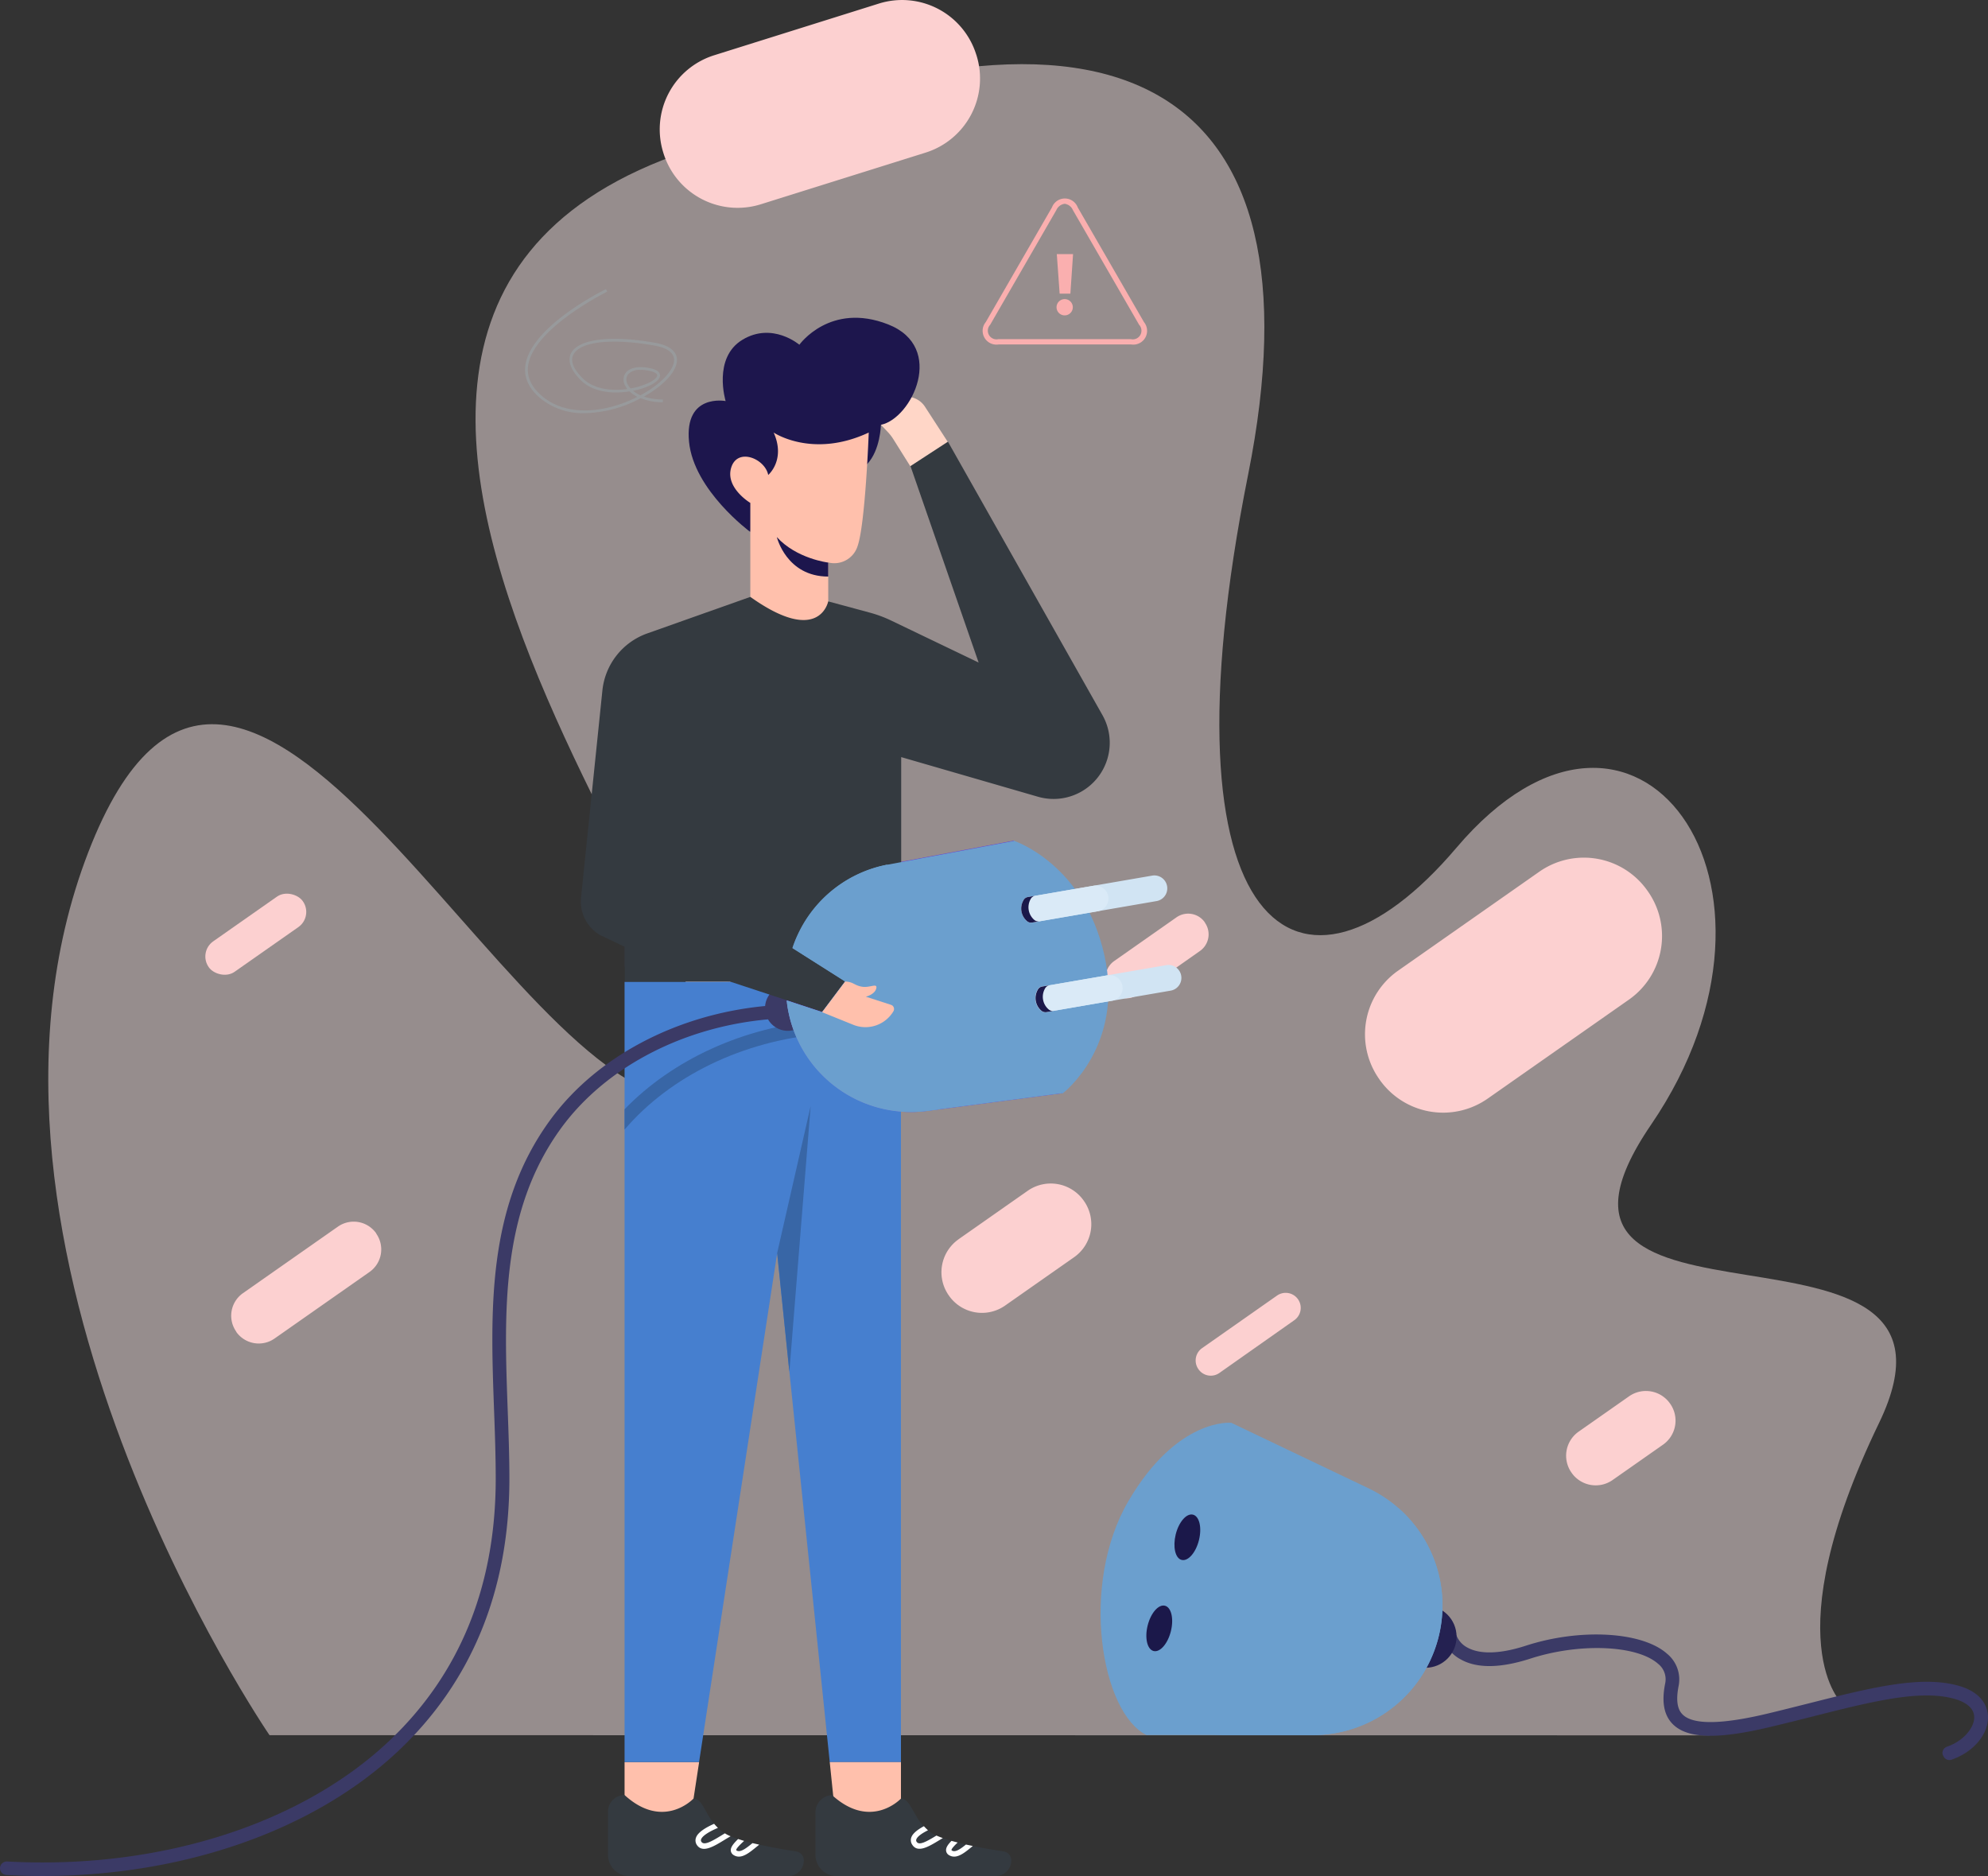 <svg xmlns="http://www.w3.org/2000/svg" xmlns:xlink="http://www.w3.org/1999/xlink" width="488.825" height="461.271" viewBox="0 0 488.825 461.271">
  <rect x="0" y="0" width="488.825" height="461.271" fill="#333333" stroke="none"/>
  <defs>
    <style>
      .cls-1 {
        fill: #fae9e9;
        opacity: 0.5;
      }

      .cls-1, .cls-2 {
        isolation: isolate;
      }

      .cls-2 {
        fill: #fcd0d0;
      }

      .cls-3 {
        fill: #3b3a66;
      }

      .cls-4 {
        fill: #242151;
      }

      .cls-5 {
        fill: #6b9fce;
      }

      .cls-6 {
        fill: #1b184a;
      }

      .cls-7 {
        fill: url(#linear-gradient);
      }

      .cls-8 {
        fill: #467fcf;
      }

      .cls-9 {
        fill: #3866a6;
      }

      .cls-10 {
        fill: url(#linear-gradient-2);
      }

      .cls-11 {
        fill: #343a40;
      }

      .cls-12 {
        fill: url(#linear-gradient-3);
      }

      .cls-13 {
        fill: url(#linear-gradient-4);
      }

      .cls-14 {
        fill: url(#linear-gradient-5);
      }

      .cls-15 {
        fill: url(#linear-gradient-6);
      }

      .cls-16 {
        fill: #1d164d;
      }

      .cls-17 {
        fill: url(#linear-gradient-7);
      }

      .cls-18 {
        fill: #d1e4f3;
      }

      .cls-19 {
        fill: #daeaf7;
      }

      .cls-20 {
        opacity: 0.2;
      }

      .cls-21 {
        fill: #fff;
      }

      .cls-22 {
        fill: #989a9c;
      }

      .cls-23 {
        fill: #faafaf;
      }
    </style>
    <linearGradient id="linear-gradient" x1="-0.284" y1="27.402" x2="-0.255" y2="27.367" gradientUnits="objectBoundingBox">
      <stop offset="0" stop-color="#ffc0ac"/>
      <stop offset="1" stop-color="#ffd6c7"/>
    </linearGradient>
    <linearGradient id="linear-gradient-2" x1="0.531" y1="5.551" x2="0.524" y2="5.537" gradientUnits="objectBoundingBox">
      <stop offset="0" stop-color="#5ca0d3"/>
      <stop offset="1" stop-color="#6236d9"/>
    </linearGradient>
    <linearGradient id="linear-gradient-3" x1="1.032" y1="9.457" x2="1.038" y2="9.476" gradientUnits="objectBoundingBox">
      <stop offset="0" stop-color="#1d164d"/>
      <stop offset="1" stop-color="#4a4975"/>
    </linearGradient>
    <linearGradient id="linear-gradient-4" x1="1.314" y1="10.19" x2="1.303" y2="10.206" xlink:href="#linear-gradient"/>
    <linearGradient id="linear-gradient-5" x1="3.331" y1="8.876" x2="3.345" y2="8.932" xlink:href="#linear-gradient"/>
    <linearGradient id="linear-gradient-6" x1="0.549" y1="8.861" x2="0.564" y2="8.916" xlink:href="#linear-gradient"/>
    <linearGradient id="linear-gradient-7" x1="0.652" y1="29.795" x2="0.674" y2="29.9" xlink:href="#linear-gradient"/>
  </defs>
  <g id="Illustration" transform="translate(-143.907 -203.529)">
    <g id="Background">
      <path id="Path_1-2" data-name="Path 1-2" class="cls-1" d="M210.18,630.16s-82.05-119.68-44.62-216.95,103.79,61,146.9,60.28-132.9-184.23-2.81-231.67c110.3-48.44,160.24-17.08,141.17,78.32C428.15,433.51,463.77,457,502,412c44.11-52,88.2,9,47.89,68.05s84.18,15.05,56.07,73.31c-26.08,54-9,69.14-9,69.14l-32.69,7.7Z"/>
      <path id="Rectangle_1" data-name="Rectangle 1" class="cls-2" d="M487.68,442.19l34.72-24.33a19.09,19.09,0,0,1,26.6,4.68l.12.17a19.09,19.09,0,0,1-4.68,26.6l-34.72,24.33a19.1,19.1,0,0,1-26.6-4.67l-.12-.18a19.1,19.1,0,0,1,4.68-26.6Z"/>
      <path id="Rectangle_2" data-name="Rectangle 2" class="cls-2" d="M319.53,217.11,360,204.41a19.1,19.1,0,0,1,23.94,12.5l.07.2a19.1,19.1,0,0,1-12.5,23.94L331,253.75a19.09,19.09,0,0,1-23.94-12.5l-.06-.2A19.1,19.1,0,0,1,319.53,217.11Z"/>
      <path id="Rectangle_3" data-name="Rectangle 3" class="cls-2" d="M417.9,439.8l15.27-10.71a5,5,0,0,1,7,1.23v.05a5,5,0,0,1-1.24,7L423.7,448.08a5,5,0,0,1-7-1.24h0a5,5,0,0,1,1.2-7.04Z"/>
      <path id="Rectangle_4" data-name="Rectangle 4" class="cls-2" d="M439.48,535l18.44-12.93a3.7,3.7,0,0,1,5.15.91h0a3.7,3.7,0,0,1-.91,5.15L443.74,541.1a3.68,3.68,0,0,1-5.14-.91h0a3.7,3.7,0,0,1,.88-5.19Z"/>
      <path id="Rectangle_5" data-name="Rectangle 5" class="cls-2" d="M383.38,500.44h20.74a9.9,9.9,0,0,1,9.9,9.9v.11a9.91,9.91,0,0,1-9.91,9.91H383.38a9.9,9.9,0,0,1-9.9-9.9v-.11a9.9,9.9,0,0,1,9.9-9.9Z" transform="matrix(0.819, -0.574, 0.574, 0.819, -221.63, 318.42)"/>
      <path id="Rectangle_6-2" data-name="Rectangle 6-2" class="cls-2" d="M534.79,549.86h15.13a7.23,7.23,0,0,1,7.23,7.23v.08a7.22,7.22,0,0,1-7.22,7.22H534.79a7.23,7.23,0,0,1-7.23-7.23v-.08a7.22,7.22,0,0,1,7.22-7.22Z" transform="matrix(0.819, -0.574, 0.574, 0.819, -221.53, 412.16)"/>
      <path id="Rectangle_7" data-name="Rectangle 7" class="cls-2" d="M203.65,521.48,227,505.12a6.77,6.77,0,0,1,9.42,1.66v.06a6.77,6.77,0,0,1-1.65,9.43l-23.33,16.35A6.78,6.78,0,0,1,202,531v-.06a6.77,6.77,0,0,1,1.65-9.46Z"/>
      <rect id="Rectangle_8" data-name="Rectangle 8" class="cls-2" width="28.25" height="9.15" rx="4.55" transform="matrix(0.819, -0.574, 0.574, 0.819, 192.61, 437.586)"/>
    </g>
    <g id="Cable">
      <g id="Group_5" data-name="Group 5">
        <g id="Group_3" data-name="Group 3">
          <path id="Path_2" data-name="Path 2" class="cls-3" d="M621.58,635v-.13a1.61,1.61,0,0,1,1.08-1.88c4.08-1.41,6.61-4.62,6.68-7.11.08-2.84-3-4.13-4.83-4.64-8.41-2.37-20.25.62-35.23,4.41-3.21.81-6.52,1.64-10,2.47-12.92,3.09-20.3,2.92-23.93-.55-2.27-2.17-2.93-5.48-2-10.11a4.85,4.85,0,0,0-1.74-4.85c-5.22-4.62-19.32-5.19-31.42-1.27-7.35,2.37-13.11,2.44-17.11.19a8.92,8.92,0,0,1-4.34-5.22l3.25-.8a5.7,5.7,0,0,0,2.82,3.15c2.18,1.18,6.43,2.05,14.35-.52,13.33-4.31,28.56-3.45,34.66,2a8.15,8.15,0,0,1,2.82,8c-.66,3.42-.31,5.73,1.07,7,2.6,2.49,9.61,2.39,20.83-.29,3.43-.82,6.73-1.66,9.92-2.46,15.48-3.91,27.7-7,37-4.39,6.71,1.89,7.32,6.19,7.27,8-.12,4.29-3.86,8.45-9,10.2a1.6,1.6,0,0,1-2-1Z"/>
        </g>
        <circle id="Ellipse_1" data-name="Ellipse 1" class="cls-4" cx="7.65" cy="7.65" r="7.65" transform="translate(486.76 598.29)"/>
        <path id="Path_3" data-name="Path 3" class="cls-5" d="M446.65,553.35l33.78,16.12a31.9,31.9,0,0,1,17.62,34.66h0a31.9,31.9,0,0,1-31.35,26H425.89Z"/>
        <path id="Path_4-2" data-name="Path 4-2" class="cls-5" d="M446.65,553.35S433.42,552,421.37,572.6s-6.69,52.17,4.52,57.56c0,0,19.76-11.74,23.77-39.87S446.65,553.35,446.65,553.35Z"/>
        <ellipse id="Ellipse_2" data-name="Ellipse 2" class="cls-6" cx="5.74" cy="2.94" rx="5.74" ry="2.94" transform="translate(424.711 608.754) rotate(-75.96)"/>
        <path id="Ellipse_3" data-name="Ellipse 3" class="cls-6" d="M433,580.79c.77-3.07,2.67-5.25,4.25-4.85s2.23,3.2,1.46,6.28-2.67,5.24-4.25,4.85S432.26,583.86,433,580.79Z"/>
        <g id="Group_4" data-name="Group 4">
          <g id="Group_2299" data-name="Group 2299">
            <path id="Path_5" data-name="Path 5" class="cls-5" d="M498.05,604.12h0a31.87,31.87,0,0,0-10.5-30c3.71,4,3.45,10.91-2.4,17.61-6.92,7.93,7.14,16-7.37,27.12s-36.6,11.3-36.6,11.3H466.7a31.891,31.891,0,0,0,31.35-26.033Z"/>
          </g>
          <g id="Group_2300" data-name="Group 2300">
            <path id="Path_6" data-name="Path 6" class="cls-5" d="M485,572.11l.18.12Z"/>
          </g>
        </g>
      </g>
    </g>
    <g id="Confused">
      <path id="Path_7" data-name="Path 7" class="cls-7" d="M367.65,301.14l-3-.47-4.1,7.34,1.59,1.67a11.508,11.508,0,0,1,1.4,1.79l4.2,6.7,9.21-6-5.57-8.59a5.38,5.38,0,0,0-3.73-2.44Z"/>
      <path id="Path_8" data-name="Path 8" class="cls-8" d="M365.44,444.94V636.78H347.93L335,511.68l-19.2,125.1H297.48V444.94Z"/>
      <g id="Group_2301" data-name="Group 2301">
        <path id="Path_9" data-name="Path 9" class="cls-9" d="M297.48,476.27v5c11.19-13.12,29-21.82,48.58-23.5l-.29-3.34C326.76,456,309.3,464.06,297.48,476.27Z"/>
      </g>
      <path id="Path_18941" data-name="Path 18941" class="cls-3" d="M337.62,445.77a5.6,5.6,0,0,0-5.58,5.11c-21.81,2.07-41.54,12.51-52.87,28.06-15.59,21.37-14.67,46.75-13.78,71.28.21,5.58.41,11.34.41,16.89,0,26.48-8.91,48.26-26.48,64.73-21.86,20.47-56.76,31.4-93.64,29.38a1.67,1.67,0,0,0-1.77,1.55h0a1.68,1.68,0,0,0,1.58,1.77q4.45.24,8.85.24c34.47,0,66.53-11.09,87.27-30.52,18.28-17.13,27.55-39.73,27.55-67.17,0-5.61-.21-11.41-.42-17-.87-24-1.77-48.75,13.14-69.19,10.85-14.87,29.85-24.86,50.88-26.74a5.61,5.61,0,1,0,4.86-8.4Z"/>
      <path id="Path_10" data-name="Path 10" class="cls-10" d="M405.23,472.31l-33.37,4.37a30.68,30.68,0,0,1-34.41-26.45v-.19h0a30.69,30.69,0,0,1,24.78-34l31-5.83Z"/>
      <path id="Path_11" data-name="Path 11" class="cls-11" d="M415,379.38l-38-67.24-9.21,6,16.75,48.29L363,356.09a30.5,30.5,0,0,0-5.06-1.89l-10.36-2.8-19.16-1.12-25.39,9a16.7,16.7,0,0,0-11,14l-5.25,50.93a9.55,9.55,0,0,0,4.66,9.21l6.09,2.91v8.49h25.73l22.85,7.53,5.68-7.53H365.5V389.68l33.65,9.75A13.81,13.81,0,0,0,415,379.38Z"/>
      <path id="Path_12" data-name="Path 12" class="cls-12" d="M328.39,334.32s-13.89-10.21-15.06-22.18,9-10,9-10-3.24-10.61,4.13-15.07,14,1.22,14,1.22,7.55-10.6,21.83-5,5.81,23.16-1.78,24.69c0,0-.11,6.22-3.4,9.68S330.74,325,328.39,334.32Z"/>
      <path id="Path_13" data-name="Path 13" class="cls-13" d="M328.4,350.28v-23.1s-6.25-3.74-4.69-8.71,8.31-2.17,9.09,1.84c0,0,4.36-3.68,1.34-10.43,0,0,9.54,6.47,23.38,0,0,0-.84,22.68-2.77,28a6,6,0,0,1-7.19,3.94v9.54S345.47,362.44,328.4,350.28Z"/>
      <g id="Group_6" data-name="Group 6">
        <path id="Path_14" data-name="Path 14" class="cls-14" d="M313.33,653l2.48-16.19H297.48V653Z"/>
        <path id="Path_15" data-name="Path 15" class="cls-15" d="M349.6,653h15.84V636.78H347.93Z"/>
      </g>
      <path id="Path_16" data-name="Path 16" class="cls-16" d="M334.92,335.58s2.35,9.71,12.64,9.71v-3.44S339.78,340.93,334.92,335.58Z"/>
      <path id="Path_17" data-name="Path 17" class="cls-11" d="M351.69,444.82l-12.95-8.2L310.87,419l6.88-38.33c-.25,1.56-1.29,9.23.94,14.22,2.49,5.59-2.52,14,1.33,14.85s9.37-1.46,13.84,11.71A42,42,0,0,0,340.21,433a68.079,68.079,0,0,0,11.48,11.82Z"/>
      <path id="Path_18" data-name="Path 18" class="cls-5" d="M405.23,472.31l-33.37,4.37a30.68,30.68,0,0,1-34.41-26.43v-.21l-.06-.51,8.7,2.86,5.67-7.54h0l-12.95-8.21a30.1,30.1,0,0,1,1.47-3.64,30.64,30.64,0,0,1,22-16.9l3.23-.6,27.79-5.23Z"/>
      <g id="Group_2302" data-name="Group 2302">
        <path id="Path_19" data-name="Path 19" class="cls-5" d="M362.21,416.09a30.64,30.64,0,0,0-22,16.9,30.1,30.1,0,0,0-1.47,3.64l12.95,8.21h0l-5.67,7.54-8.69-2.86.06.51a30.68,30.68,0,0,0,34.23,26.67h.2l3-.4h0s-4.2.5-9.34-5.53-11.83-.45-12.49-6.47,3.09-8.22,8.26-10.72,4.46-2.45-2-7-13-.39-11-10.22S362.21,416.09,362.21,416.09Z"/>
      </g>
      <path id="Path_20" data-name="Path 20" class="cls-11" d="M323.2,444.86l-25.72-8.48v4.8Z"/>
      <path id="Path_21" data-name="Path 21" class="cls-5" d="M393.24,410.26s-11.44,10.66-7.59,33.09,19.58,29,19.58,29,15.24-11.55,10.22-34S393.24,410.26,393.24,410.26Z"/>
      <path id="Path_22" data-name="Path 22" class="cls-17" d="M346.06,452.4l7.69,3.11a8,8,0,0,0,9.84-3.34h0a1.09,1.09,0,0,0-.38-1.49l-.21-.09-6.19-2s2.16-.51,2.55-2-1.53-.14-3.46-.45-2.12-1.2-4.17-1.28Z"/>
      <path id="Path_23" data-name="Path 23" class="cls-9" d="M343.24,475.47,335,511.63l3,29.18Z"/>
      <g id="Group_8" data-name="Group 8">
        <path id="Path_25" data-name="Path 25" class="cls-18" d="M395.53,424.92a4.08,4.08,0,0,0,.91,5.09,1.52,1.52,0,0,0,1.26.35l30.59-5.28a3.17,3.17,0,0,0,2.59-3.67h0a3.17,3.17,0,0,0-3.67-2.59l-30.57,5.27a1.53,1.53,0,0,0-1.11.83Z"/>
        <path id="Path_26" data-name="Path 26" class="cls-19" d="M416.41,423.91a3.17,3.17,0,0,0-3.67-2.59l-16.18,2.79a1.53,1.53,0,0,0-1,.81,4.08,4.08,0,0,0,.91,5.09,1.52,1.52,0,0,0,1.26.35l16.22-2.79a3.18,3.18,0,0,0,2.46-3.66Z"/>
        <path id="Path_27" data-name="Path 27" class="cls-6" d="M399.48,430.06l-1.78.3a1.52,1.52,0,0,1-1.26-.35,4.06,4.06,0,0,1-.9-5.09,1.49,1.49,0,0,1,1.1-.83l1.78-.31a1.51,1.51,0,0,0-1.1.83,4.08,4.08,0,0,0,.9,5.09A1.57,1.57,0,0,0,399.48,430.06Z"/>
      </g>
      <g id="Group_9" data-name="Group 9">
        <path id="Path_28" data-name="Path 28" class="cls-18" d="M399,446.93a4.08,4.08,0,0,0,.9,5.09,1.57,1.57,0,0,0,1.26.36l30.6-5.28a3.18,3.18,0,0,0,2.59-3.68h0a3.17,3.17,0,0,0-3.67-2.59L400.1,446.1a1.49,1.49,0,0,0-1.1.83Z"/>
        <path id="Path_29" data-name="Path 29" class="cls-19" d="M419.9,445.93a3.18,3.18,0,0,0-3.68-2.6l-16.17,2.79a1.51,1.51,0,0,0-1,.81,4.09,4.09,0,0,0,.9,5.09,1.52,1.52,0,0,0,1.26.35l16.22-2.8a3.17,3.17,0,0,0,2.47-3.64Z"/>
        <path id="Path_30" data-name="Path 30" class="cls-6" d="M403,452.07l-1.77.31a1.58,1.58,0,0,1-1.27-.36,4.08,4.08,0,0,1-.9-5.09,1.49,1.49,0,0,1,1.1-.83l1.79-.31a1.58,1.58,0,0,0-1.11.83,4.08,4.08,0,0,0,.91,5.09A1.53,1.53,0,0,0,403,452.07Z"/>
      </g>
      <path id="Path_32" data-name="Path 32" class="cls-11" d="M297.48,644.88h0a4.07,4.07,0,0,0-4.07,4.07h0v10.63a5.21,5.21,0,0,0,5.22,5.22h39.08a3.85,3.85,0,0,0,3.85-3.85h0a2.24,2.24,0,0,0-1.91-2.22c-3.79-.56-12.25-2-16.5-3.89-5.58-2.54-5.82-9.09-8.72-9.09C314.43,645.75,307.07,653.64,297.48,644.88Z"/>
      <path id="Path_33" data-name="Path 33" class="cls-11" d="M348.49,644.88h.27a4.31,4.31,0,0,0-4.34,4.07v10.63a5.22,5.22,0,0,0,5.22,5.22h39.08a3.85,3.85,0,0,0,3.85-3.85h0a2.24,2.24,0,0,0-1.91-2.22c-3.8-.56-12.25-2-16.51-3.89-5.58-2.54-5.81-9.09-8.71-9.09C365.44,645.75,358.08,653.64,348.49,644.88Z"/>
      <g id="Group_11" data-name="Group 11">
        <path id="Path_34" data-name="Path 34" class="cls-21" d="M322.06,655.9c.48-.3,1-.6,1.49-.89l-.4-.17a8.392,8.392,0,0,1-1-.55l-.77.47c-2.53,1.55-4.36,2.57-5,1.62a.63.63,0,0,1-.08-.61c.34-.94,2.19-2,4.14-2.82a13.174,13.174,0,0,1-.94-1c-1.93.85-4,2.05-4.46,3.41a2,2,0,0,0,.23,1.81C316.65,659.21,319.4,657.53,322.06,655.9Z"/>
        <path id="Path_35" data-name="Path 35" class="cls-21" d="M328.94,656.7c-1.46,1.18-2.95,2.38-3.89,1.83a.35.35,0,0,1-.11-.1c-.1-.39,1.27-1.67,1.94-2.28-.52-.15-1-.3-1.48-.46-1,1-1.89,1.95-1.8,2.88a1.47,1.47,0,0,0,.77,1.11,2.35,2.35,0,0,0,1.21.34c1.4,0,2.86-1.19,4.27-2.34l.74-.6Z"/>
      </g>
      <g id="Group_12" data-name="Group 12">
        <path id="Path_36" data-name="Path 36" class="cls-21" d="M375,655.9l.73-.44c-.56-.2-1.09-.41-1.56-.62-2.46,1.5-4.24,2.48-4.86,1.55a.62.62,0,0,1-.09-.61c.26-.73,1.44-1.53,2.87-2.24a11.807,11.807,0,0,1-1-1c-1.44.77-2.73,1.71-3.1,2.75a2,2,0,0,0,.23,1.81C369.58,659.22,372.33,657.53,375,655.9Z"/>
        <path id="Path_37" data-name="Path 37" class="cls-21" d="M381.43,657.05c-1.31,1.05-2.6,2-3.45,1.48a.349.349,0,0,1-.11-.1c-.07-.32.82-1.22,1.51-1.88l-1.51-.4c-.82.83-1.42,1.63-1.33,2.42a1.43,1.43,0,0,0,.76,1.11,2.39,2.39,0,0,0,1.22.34c1.4,0,2.85-1.19,4.26-2.34l.33-.27Z"/>
      </g>
      <g id="Group_14" data-name="Group 14">
        <path id="Path_38" data-name="Path 38" class="cls-22" d="M287.69,305.12A16.58,16.58,0,0,1,277,301.64c-2.95-2.39-4.27-5.12-3.93-8.09,1.09-9.63,19.07-18.56,19.84-18.93l.3.62c-.18.09-18.41,9.13-19.47,18.39-.31,2.72.93,5.24,3.69,7.48,6.25,5.08,15.8,3.75,23.2,0a8.311,8.311,0,0,1-1.92-1.35c-4,.65-8.94.29-12-2.76s-3.06-5.33-2.4-6.61c1.81-3.52,9.73-4.51,20.65-2.59,4,.71,5.12,2.37,5.35,3.64.48,2.65-2.44,6.28-7.45,9.24l-.62.36a14.38,14.38,0,0,0,4.65.71v.68a14.23,14.23,0,0,1-5.44-1,30.361,30.361,0,0,1-13.76,3.69Zm11.87-5.5a7.89,7.89,0,0,0,1.82,1.1c.38-.2.74-.41,1.11-.62,4.68-2.77,7.54-6.2,7.12-8.52-.27-1.52-1.93-2.59-4.8-3.09-10.45-1.84-18.27-1-19.92,2.23-.8,1.55,0,3.55,2.27,5.8,2.81,2.78,7.24,3.18,11,2.65a4.618,4.618,0,0,1-.54-.84,2.91,2.91,0,0,1,.14-3.13c1-1.27,3.05-1.7,5.73-1.2q2.52.48,2.7,1.68c.11.83-.71,1.73-2.32,2.54a17.6,17.6,0,0,1-4.3,1.4Zm1.85-5.14a3.74,3.74,0,0,0-3.1,1.13,2.25,2.25,0,0,0-.07,2.42,4.491,4.491,0,0,0,.72,1,17.7,17.7,0,0,0,4.6-1.44c1.52-.76,2-1.45,1.94-1.84,0-.21-.3-.74-2.14-1.09a9.93,9.93,0,0,0-1.95-.2Z"/>
      </g>
      <g id="Group_18" data-name="Group 18">
        <g id="Group_15" data-name="Group 15">
          <path id="Path_39" data-name="Path 39" class="cls-23" d="M422,288.22H389.46a3.39,3.39,0,0,1-3.89-2.81,3.33,3.33,0,0,1,.72-2.68l16.28-28.21a3.39,3.39,0,0,1,6.34,0l16.29,28.21a3.39,3.39,0,0,1-3.17,5.49Zm-16.29-34.58a2.56,2.56,0,0,0-2.05,1.53l-16.28,28.21a2.13,2.13,0,0,0,2,3.54H422a2.13,2.13,0,0,0,2-3.54l-16.29-28.21a2.56,2.56,0,0,0-1.97-1.53Z"/>
        </g>
        <g id="Group_17" data-name="Group 17">
          <g id="Group_16" data-name="Group 16">
            <path id="Path_40" data-name="Path 40" class="cls-23" d="M403.7,279.14a2,2,0,1,1,1.93,1.93A2,2,0,0,1,403.7,279.14Zm.06-13.13h4l-.66,9.72h-2.64Z"/>
          </g>
        </g>
      </g>
    </g>
  </g>
</svg>
